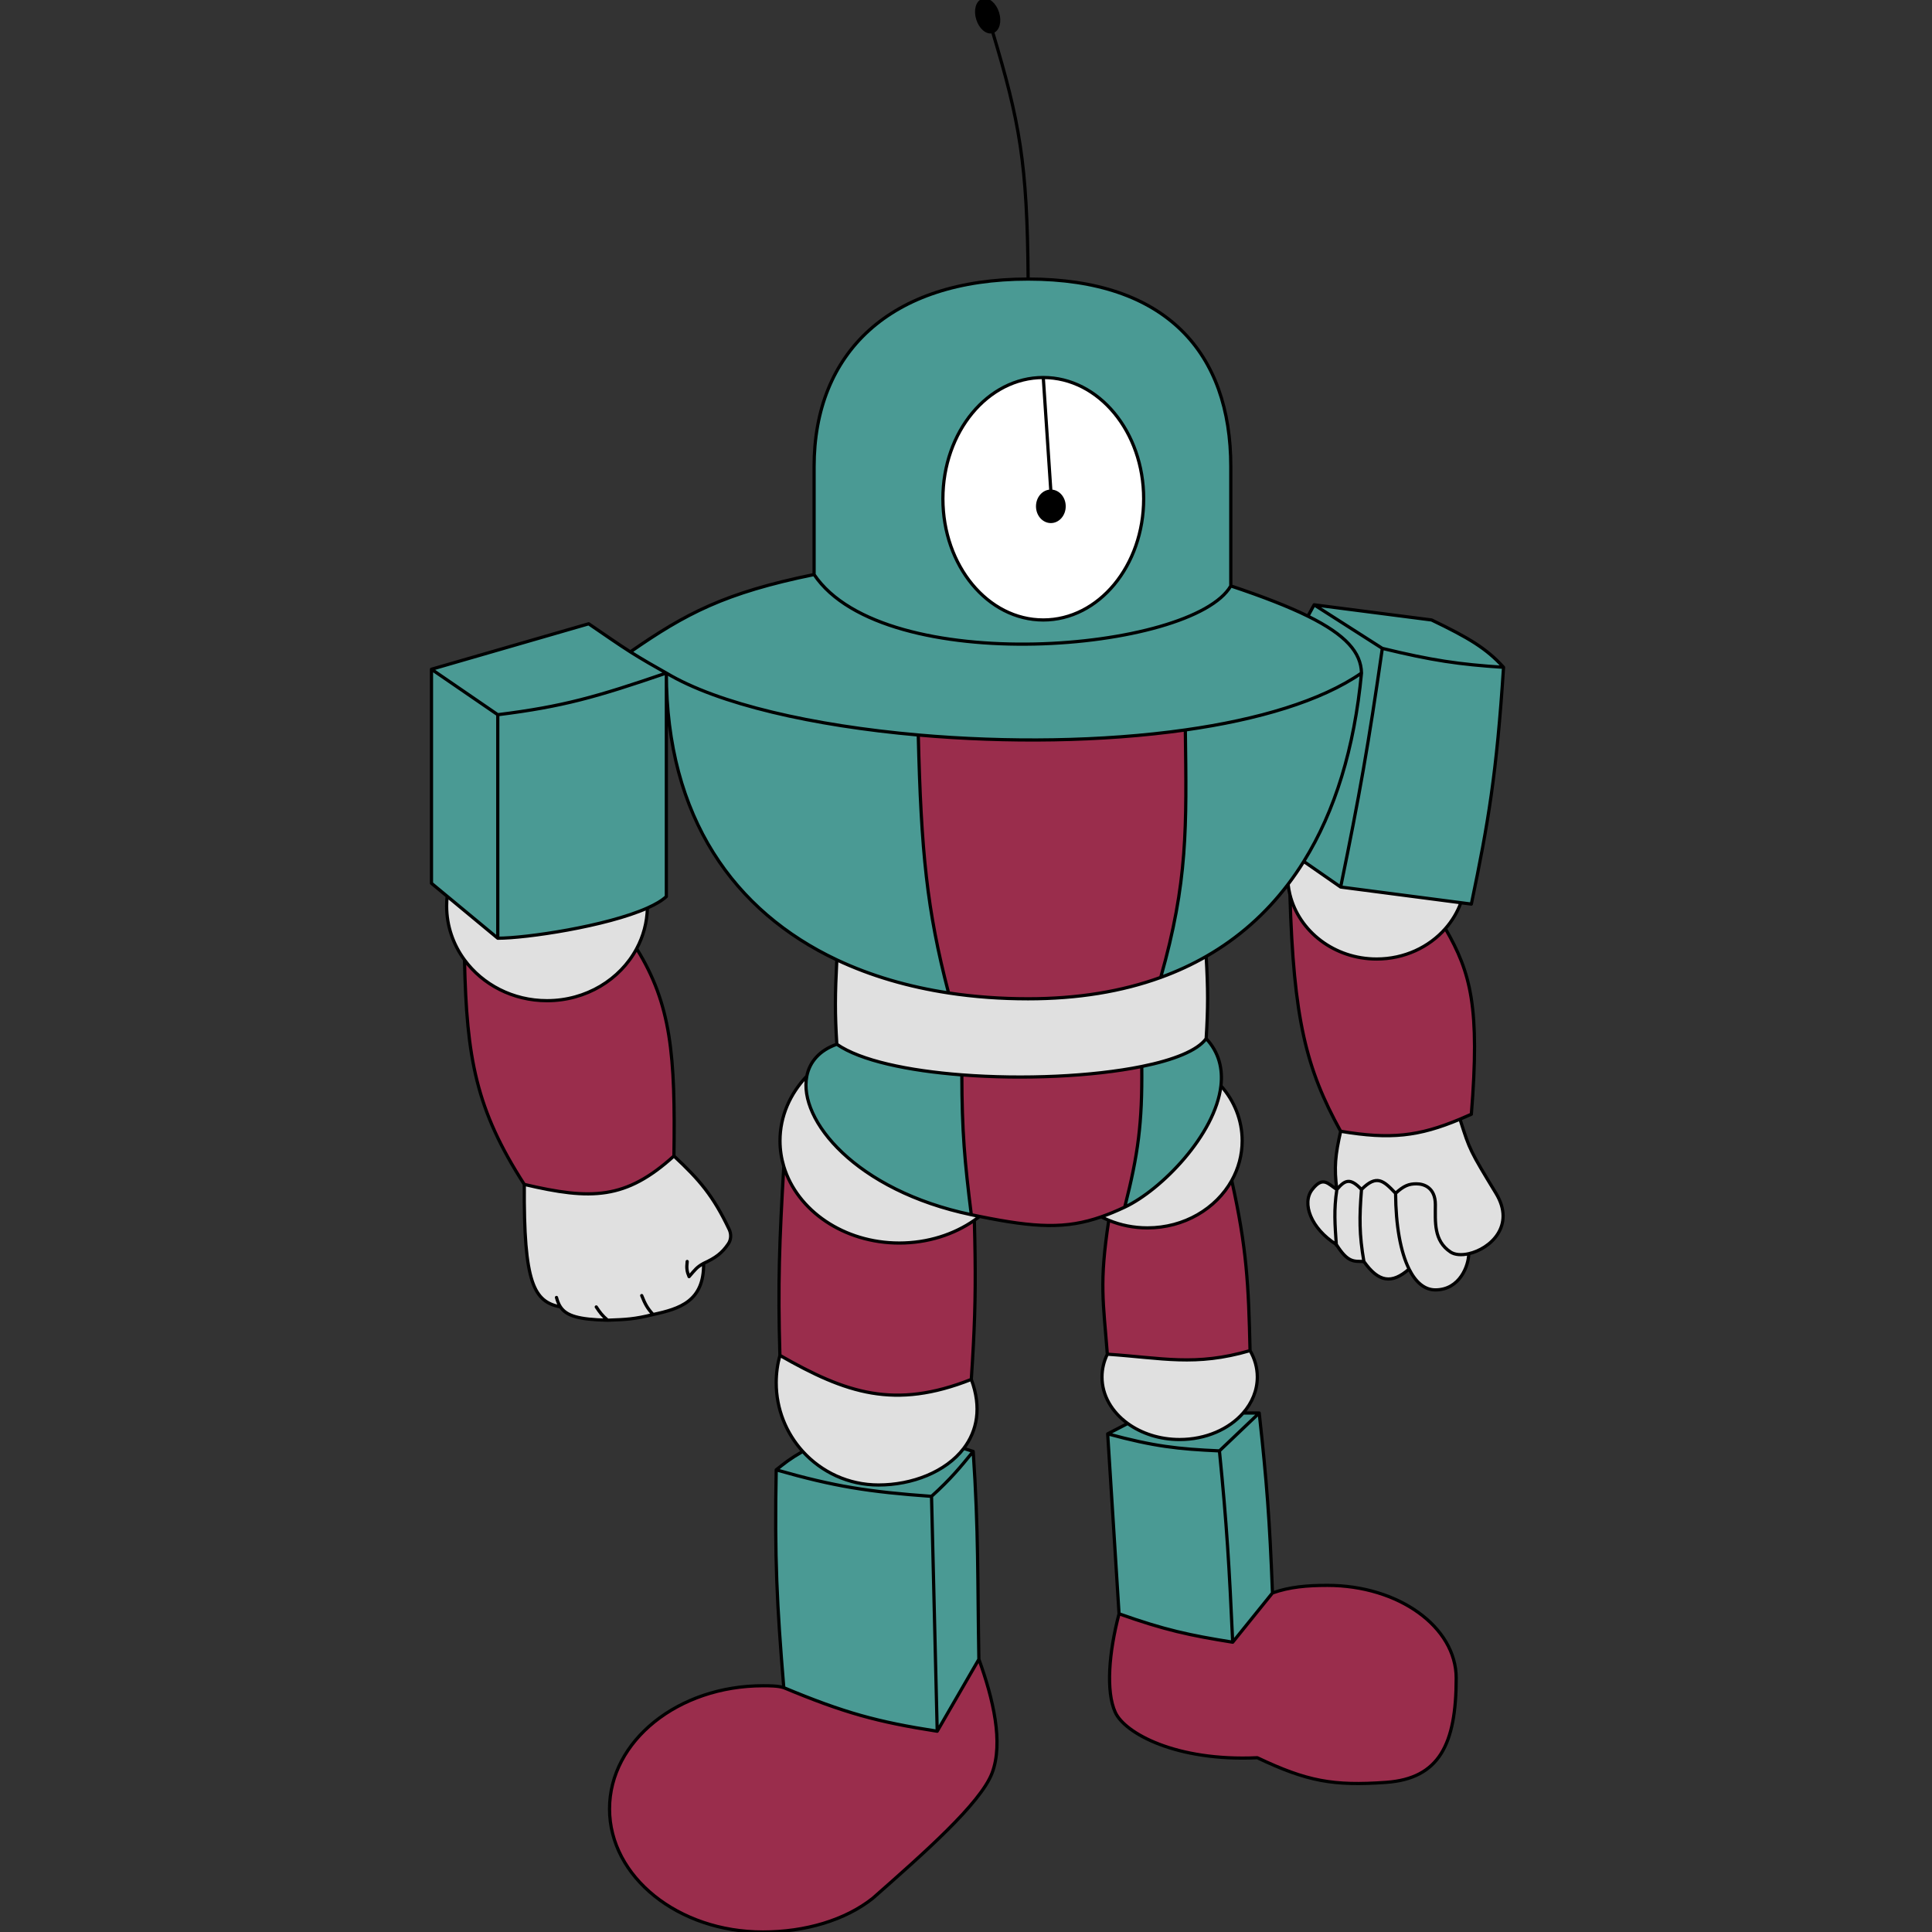 <svg width="600" height="600" viewBox="0 0 600 600" fill="none" xmlns="http://www.w3.org/2000/svg">
<rect x="0" y="0" width="600" height="600" fill="#333333" stroke="none"/>
<g clip-path="url(#clip0_1393_1579)">
<path d="M134 207.841L154.588 221.959C174.86 219.438 185.344 216.418 206.941 209.018C203.767 207.253 198.995 204.512 195.765 202.448C191.851 199.947 188.155 197.363 182.824 193.724L134 207.841Z" fill="#4A9A94"/>
<path d="M154.588 291.371V221.959L134 207.841V274.312L138.868 278.345L154.588 291.371Z" fill="#4A9A94"/>
<path d="M154.588 221.959V291.371C163.438 291.371 188.313 287.672 201.052 281.993C203.555 280.877 205.589 279.685 206.941 278.429V209.018C185.344 216.418 174.86 219.438 154.588 221.959Z" fill="#4A9A94"/>
<path d="M195.765 202.448C198.995 204.512 203.767 207.253 206.941 209.018C222.95 218.623 252.474 225.383 285.176 228.261C312.621 230.676 342.304 230.357 368.118 226.69C390.661 223.488 410.253 217.734 422.824 209.018C422.674 202.65 418.055 197.218 406.187 191.359C400.18 188.394 392.317 185.319 382.235 181.959C370.471 202.448 274.588 210.779 252.824 178.429C224.992 184.112 212.91 190.569 195.765 202.448Z" fill="#4A9A94"/>
<path d="M285.176 228.261C252.474 225.383 222.95 218.623 206.941 209.018C206.941 253.967 228.156 283.125 259.882 298.093C270.422 303.065 282.121 306.472 294.588 308.372C287.846 282.57 286.072 264.528 285.176 228.261Z" fill="#4A9A94"/>
<path d="M294.588 308.372C302.545 309.584 310.814 310.183 319.294 310.183C334.651 310.183 348.394 307.928 360.471 303.545C368.898 273.857 368.513 256.91 368.118 226.69C342.304 230.357 312.621 230.676 285.176 228.261C286.072 264.528 287.846 282.57 294.588 308.372Z" fill="#9A2D4C"/>
<path d="M360.471 303.545C365.463 301.734 370.17 299.558 374.588 297.028C384.549 291.325 393.043 283.82 400.027 274.615C401.743 272.354 403.367 269.991 404.9 267.527C414.596 251.938 420.624 232.306 422.824 209.018C410.253 217.734 390.661 223.488 368.118 226.69C368.513 256.91 368.898 273.857 360.471 303.545Z" fill="#4A9A94"/>
<path d="M466.941 207.241C453.002 206.319 444.813 205.129 429.294 201.359C425.043 231 422.159 247.202 416.353 275.477L453.688 280.347L456.941 280.771C462.231 255.425 464.794 240.236 466.941 207.241Z" fill="#4A9A94"/>
<path d="M408.118 187.83L429.294 201.359C444.813 205.129 453.002 206.319 466.941 207.241C461.647 201.359 456.073 198.06 444.588 192.536L408.118 187.83Z" fill="#4A9A94"/>
<path d="M406.187 191.359C418.055 197.218 422.674 202.65 422.824 209.018C420.624 232.306 414.596 251.938 404.9 267.527L416.353 275.477C422.159 247.202 425.043 231 429.294 201.359L408.118 187.83L406.187 191.359Z" fill="#4A9A94"/>
<path d="M138.706 281.359C138.706 287.583 140.755 293.356 144.252 298.109C149.881 305.761 159.262 310.771 169.882 310.771C182.046 310.771 192.582 304.2 197.72 294.615C199.761 290.809 200.95 286.527 201.052 281.993C188.313 287.672 163.438 291.371 154.588 291.371L138.868 278.345C138.761 279.336 138.706 280.341 138.706 281.359Z" fill="#E0E0E0"/>
<path d="M197.72 294.615C192.582 304.2 182.046 310.771 169.882 310.771C159.262 310.771 149.881 305.761 144.252 298.109C144.916 328.705 147.832 344.574 162.824 367.83C183.619 372.727 194.352 372.556 209.294 359.006C209.769 327.547 208.418 311.929 197.72 294.615Z" fill="#9A2D4C"/>
<path d="M259.882 324.3C254.514 326.186 251.436 329.754 250.56 334.21C247.885 347.819 265.752 369.708 301.647 377.241C299.6 360.791 298.734 351.409 298.706 333.812C282.058 332.532 267.241 329.411 259.882 324.3Z" fill="#4A9A94"/>
<path d="M301.647 377.241C302.526 377.426 303.385 377.603 304.226 377.773C321.631 381.296 331.035 381.714 342.007 377.899C344.335 377.09 346.734 376.09 349.294 374.889C353.475 358.424 354.756 348.894 354.588 331.205C339.179 334.334 317.745 335.277 298.706 333.812C298.734 351.409 299.6 360.791 301.647 377.241Z" fill="#9A2D4C"/>
<path d="M349.294 374.889C360.57 369.599 377.431 352.435 379.172 337.199C379.78 331.88 378.545 326.797 374.588 322.536C371.887 326.287 364.479 329.196 354.588 331.205C354.756 348.894 353.475 358.424 349.294 374.889Z" fill="#4A9A94"/>
<path d="M416.353 275.477L404.9 267.527C403.367 269.991 401.743 272.354 400.027 274.615C400.146 275.698 400.336 276.762 400.592 277.801C403.426 289.276 414.411 297.83 427.529 297.83C436.129 297.83 443.812 294.154 448.882 288.389C450.963 286.024 452.604 283.306 453.688 280.347L416.353 275.477Z" fill="#E0E0E0"/>
<path d="M309.8 3.997C310.634 6.68 309.935 9.283 308.238 9.81C306.541 10.338 304.489 8.59 303.655 5.907C302.821 3.224 303.52 0.621 305.217 0.094C306.914 -0.434 308.966 1.314 309.8 3.997Z" fill="black"/>
<path fill-rule="evenodd" clip-rule="evenodd" d="M252.824 178.429C274.588 210.779 370.471 202.448 382.235 181.959V144.9C382.235 109.591 362.235 86.668 319.294 86.665C276.353 86.662 252.824 109.594 252.824 144.9V178.429ZM355.176 154.889C355.176 175.68 341.218 192.536 324 192.536C306.782 192.536 292.824 175.68 292.824 154.889C292.824 134.097 306.782 117.241 324 117.241C341.218 117.241 355.176 134.097 355.176 154.889Z" fill="#4A9A94"/>
<path fill-rule="evenodd" clip-rule="evenodd" d="M324 192.536C341.218 192.536 355.176 175.68 355.176 154.889C355.176 134.097 341.218 117.241 324 117.241C306.782 117.241 292.824 134.097 292.824 154.889C292.824 175.68 306.782 192.536 324 192.536ZM330.471 157.241C330.471 159.84 328.627 161.947 326.353 161.947C324.079 161.947 322.235 159.84 322.235 157.241C322.235 154.642 324.079 152.536 326.353 152.536C328.627 152.536 330.471 154.642 330.471 157.241Z" fill="white"/>
<path d="M326.353 161.947C328.627 161.947 330.471 159.84 330.471 157.241C330.471 154.642 328.627 152.536 326.353 152.536C324.079 152.536 322.235 154.642 322.235 157.241C322.235 159.84 324.079 161.947 326.353 161.947Z" fill="black"/>
<path d="M427.529 297.83C414.411 297.83 403.426 289.276 400.592 277.801C401.75 316.517 405.604 331.839 416.353 351.33C431.86 353.918 440.571 352.931 453.412 347.57C454.553 347.094 455.727 346.583 456.941 346.036C459.621 312.905 456.828 302.183 448.882 288.389C443.812 294.154 436.129 297.83 427.529 297.83Z" fill="#9A2D4C"/>
<path d="M242.235 354.272C242.235 357.024 242.644 359.695 243.412 362.243C247.538 375.928 262.039 386.036 279.294 386.036C288.119 386.036 296.224 383.392 302.589 378.977C303.148 378.59 303.694 378.188 304.226 377.773C303.385 377.603 302.526 377.426 301.647 377.241C265.752 369.708 247.885 347.819 250.56 334.21C245.356 339.68 242.235 346.663 242.235 354.272Z" fill="#E0E0E0"/>
<path d="M356.353 381.33C367.759 381.33 377.649 375.357 382.528 366.625C384.597 362.921 385.765 358.722 385.765 354.272C385.765 347.798 383.294 341.855 379.172 337.199C377.431 352.435 360.57 369.599 349.294 374.889C346.734 376.09 344.335 377.09 342.007 377.899C342.764 378.289 343.542 378.649 344.339 378.977C348.007 380.49 352.073 381.33 356.353 381.33Z" fill="#E0E0E0"/>
<path d="M319.294 310.183C310.814 310.183 302.545 309.584 294.588 308.372C282.121 306.472 270.422 303.065 259.882 298.093C259.325 308.976 259.274 314.628 259.882 324.3C267.241 329.411 282.058 332.532 298.706 333.812C317.745 335.277 339.179 334.334 354.588 331.205C364.479 329.196 371.887 326.287 374.588 322.536C375.188 312.766 375.167 307.191 374.588 297.028C370.17 299.558 365.463 301.734 360.471 303.545C348.394 307.928 334.651 310.183 319.294 310.183Z" fill="#E0E0E0"/>
<path d="M302.589 378.977C296.224 383.392 288.119 386.036 279.294 386.036C262.039 386.036 247.538 375.928 243.412 362.243C242.047 385.566 241.546 398.674 242.205 420.925C242.195 420.591 242.215 421.254 242.205 420.925C262.793 432.689 277.811 437.817 301.647 428.389C301.905 424.485 302.122 420.926 302.298 417.545C302.947 405.039 303.033 394.984 302.589 378.977Z" fill="#9A2D4C"/>
<path d="M356.353 381.33C352.073 381.33 348.007 380.49 344.339 378.977C341.336 398.634 342.626 404.069 343.896 420.555C361.047 421.716 371.17 424.407 388.215 419.44C387.753 399.004 387.208 387.653 382.528 366.625C377.649 375.357 367.759 381.33 356.353 381.33Z" fill="#9A2D4C"/>
<path d="M388.215 419.44C371.17 424.407 361.047 421.716 343.896 420.555C342.824 422.752 342.235 425.144 342.235 427.647C342.235 433.374 345.317 438.522 350.218 442.075C354.492 445.173 360.149 447.059 366.353 447.059C374.503 447.059 381.709 443.805 386.074 438.824C388.844 435.664 390.471 431.808 390.471 427.647C390.471 424.714 389.662 421.932 388.215 419.44Z" fill="#E0E0E0"/>
<path d="M378.706 450.588C365.834 450.013 358.392 449.201 344 445.294L347.529 501.176C361.794 506.233 369.43 507.863 382.824 510C381.759 486.639 381.003 473.57 378.706 450.588Z" fill="#4A9A94"/>
<path d="M344 445.294C358.392 449.201 365.834 450.013 378.706 450.588L391.059 438.824H386.074C381.709 443.805 374.503 447.059 366.353 447.059C360.149 447.059 354.492 445.173 350.218 442.075L344 445.294Z" fill="#4A9A94"/>
<path d="M391.059 438.824L378.706 450.588C381.003 473.57 381.759 486.639 382.824 510L395.176 494.706C394.321 472.33 393.407 460.104 391.059 438.824Z" fill="#4A9A94"/>
<path d="M302.235 450.751C298.38 455.499 295.271 459.312 289.294 464.706L291.059 537.647L304 515.294C303.555 490.753 303.934 475.644 302.235 450.751Z" fill="#4A9A94"/>
<path d="M289.294 464.706C269.794 463.301 259.206 461.667 241.059 456.471C240.527 483.778 241.282 498.43 243.412 524.118C262.055 531.898 272.487 534.779 291.059 537.647L289.294 464.706Z" fill="#4A9A94"/>
<path d="M301.647 428.389C277.811 437.817 262.793 432.689 242.205 420.925C242.195 420.591 242.215 421.254 242.205 420.925C241.458 423.626 241.059 426.472 241.059 429.412C241.059 437.626 244.177 445.112 249.294 450.751C255.105 457.155 263.495 461.176 272.824 461.176C283.268 461.176 293.713 457.124 299.294 449.821C303.457 444.374 304.914 437.119 301.647 428.389Z" fill="#E0E0E0"/>
<path d="M272.824 461.176C263.495 461.176 255.105 457.155 249.294 450.751C245.115 453.171 243.746 454.346 241.059 456.471C259.206 461.667 269.794 463.301 289.294 464.706C295.271 459.312 298.38 455.499 302.235 450.751L299.294 449.821C293.713 457.124 283.268 461.176 272.824 461.176Z" fill="#4A9A94"/>
<path d="M304 515.294L291.059 537.647C272.487 534.779 262.055 531.898 243.412 524.118C241.647 523.529 238.933 523.529 236.941 523.529C210.626 523.529 189.294 540.648 189.294 561.765C189.294 582.882 210.626 600 236.941 600C250.016 600 262.45 596.362 271.059 589.519C286.835 575.628 304.59 559.995 308.118 550.588C311.647 541.176 308.473 527.636 304 515.294Z" fill="#9A2D4C"/>
<path d="M382.824 510C369.43 507.863 361.794 506.233 347.529 501.176C344.351 513.248 343.413 525.294 346.353 531.765C349.293 538.235 365.176 547.059 390.471 545.882C405.903 553.2 413.999 554.706 430.471 553.529C446.942 552.353 452.235 541.765 452.235 521.176C452.235 505.258 434.327 492.353 412.235 492.353C405.911 492.353 400.493 492.822 395.176 494.706L382.824 510Z" fill="#9A2D4C"/>
<path d="M209.294 359.006C194.352 372.556 183.619 372.727 162.824 367.83C162.597 398.742 165.869 404.259 174.059 405.882C175.913 408.661 179.686 409.804 188.706 410L189.176 409.983C194.16 409.802 197.091 409.696 202.824 408.235C211.059 406.471 218.706 404.118 218.51 392.353C222.306 390.601 224.211 389.176 226.176 386.297C227.083 384.966 227.141 383.243 226.449 381.788C221.509 371.412 217.28 366.425 209.294 359.006Z" fill="#E0E0E0"/>
<path d="M416.353 351.33C414.707 358.587 414.262 362.591 415.176 369.412C417.796 366.275 419.412 365.826 422.824 369.412C427.54 364.646 429.666 366.63 433.412 370.588C435.958 368.245 437.529 367.647 439.882 367.647C442.235 367.647 445.765 368.824 445.765 374.118C445.765 379.412 445.176 385.294 450.471 388.824C451.806 389.714 453.889 389.856 456.127 389.353C462.76 387.862 470.747 380.706 464.588 370.588C456.518 357.329 456.429 357.051 453.589 348.127L453.412 347.57C440.571 352.931 431.86 353.918 416.353 351.33Z" fill="#E0E0E0"/>
<path d="M445.765 374.118C445.765 368.824 442.235 367.647 439.882 367.647C437.529 367.647 435.958 368.245 433.412 370.588C433.467 380.562 434.95 388.811 437.6 394.118C439.658 398.241 442.421 400.588 445.765 400.588C453.412 400.588 456.127 392.941 456.127 389.353C453.889 389.856 451.806 389.714 450.471 388.824C445.176 385.294 445.765 379.412 445.765 374.118Z" fill="#E0E0E0"/>
<path d="M433.412 370.588C429.666 366.63 427.54 364.646 422.824 369.412C422.14 378.12 422.117 383.379 423.57 391.765C428.118 398.235 432.235 398.824 437.6 394.118C434.95 388.811 433.467 380.562 433.412 370.588Z" fill="#E0E0E0"/>
<path d="M422.824 369.412C419.412 365.826 417.796 366.275 415.176 369.412C414.189 375.737 414.593 380.427 414.996 386.471C418.624 392.195 420.371 391.688 423.57 391.765C422.117 383.379 422.14 378.12 422.824 369.412Z" fill="#E0E0E0"/>
<path d="M415.176 369.412C412.396 367.647 410.885 365.139 407.529 369.412C404.174 373.684 407.147 381.536 414.996 386.471C414.593 380.427 414.189 375.737 415.176 369.412Z" fill="#E0E0E0"/>
<path d="M154.588 221.959V291.371M154.588 221.959L134 207.841M154.588 221.959C174.86 219.438 185.344 216.418 206.941 209.018M154.588 291.371L138.868 278.345M154.588 291.371C163.438 291.371 188.313 287.672 201.052 281.993M134 207.841V274.312L138.868 278.345M134 207.841L182.824 193.724C188.155 197.363 191.851 199.947 195.765 202.448M206.941 209.018V278.429C205.589 279.685 203.555 280.877 201.052 281.993M206.941 209.018C203.767 207.253 198.995 204.512 195.765 202.448M206.941 209.018C222.95 218.623 252.474 225.383 285.176 228.261M206.941 209.018C206.941 253.967 228.156 283.125 259.882 298.093M195.765 202.448C212.91 190.569 224.992 184.112 252.824 178.429M252.824 178.429C274.588 210.779 370.471 202.448 382.235 181.959M252.824 178.429C252.824 178.429 252.824 181.372 252.824 144.9M252.824 178.429V144.9M422.824 209.018C422.674 202.65 418.055 197.218 406.187 191.359M422.824 209.018C410.253 217.734 390.661 223.488 368.118 226.69M422.824 209.018C420.624 232.306 414.596 251.938 404.9 267.527M382.235 181.959C382.235 181.959 382.235 180.209 382.235 144.9M382.235 181.959V144.9M382.235 181.959C392.317 185.319 400.18 188.394 406.187 191.359M252.824 144.9C252.824 109.594 276.353 86.662 319.294 86.665M382.235 144.9C382.235 109.591 362.235 86.668 319.294 86.665M319.294 86.665C319.032 50.452 316.682 37.948 308.238 9.81M308.238 9.81C309.935 9.283 310.634 6.68 309.8 3.997C308.966 1.314 306.914 -0.434 305.217 0.094C303.52 0.621 302.821 3.224 303.655 5.907C304.489 8.59 306.541 10.338 308.238 9.81ZM408.118 187.83L406.187 191.359M408.118 187.83L429.294 201.359M408.118 187.83L444.588 192.536C456.073 198.06 461.647 201.359 466.941 207.241M429.294 201.359C444.813 205.129 453.002 206.319 466.941 207.241M429.294 201.359C425.043 231 422.159 247.202 416.353 275.477M466.941 207.241C464.794 240.236 462.231 255.425 456.941 280.771L453.688 280.347M416.353 275.477L404.9 267.527M416.353 275.477L453.688 280.347M404.9 267.527C403.367 269.991 401.743 272.354 400.027 274.615M285.176 228.261C286.072 264.528 287.846 282.57 294.588 308.372M285.176 228.261C312.621 230.676 342.304 230.357 368.118 226.69M294.588 308.372C302.545 309.584 310.814 310.183 319.294 310.183C334.651 310.183 348.394 307.928 360.471 303.545M294.588 308.372C282.121 306.472 270.422 303.065 259.882 298.093M360.471 303.545C368.898 273.857 368.513 256.91 368.118 226.69M360.471 303.545C365.463 301.734 370.17 299.558 374.588 297.028M138.868 278.345C138.761 279.336 138.706 280.341 138.706 281.359C138.706 287.583 140.755 293.356 144.252 298.109M201.052 281.993C200.95 286.527 199.761 290.809 197.72 294.615M197.72 294.615C192.582 304.2 182.046 310.771 169.882 310.771C159.262 310.771 149.881 305.761 144.252 298.109M197.72 294.615C208.418 311.929 209.769 327.547 209.294 359.006M209.294 359.006C194.352 372.556 183.619 372.727 162.824 367.83M209.294 359.006C217.28 366.425 221.509 371.412 226.449 381.788C227.141 383.243 227.083 384.966 226.176 386.297C224.211 389.176 222.306 390.601 218.51 392.353M162.824 367.83C147.832 344.574 144.916 328.705 144.252 298.109M162.824 367.83C162.597 398.742 165.869 404.259 174.059 405.882M259.882 298.093C259.325 308.976 259.274 314.628 259.882 324.3M259.882 324.3C267.241 329.411 282.058 332.532 298.706 333.812M259.882 324.3C254.514 326.186 251.436 329.754 250.56 334.21M374.588 322.536C375.188 312.766 375.167 307.191 374.588 297.028M374.588 322.536C371.887 326.287 364.479 329.196 354.588 331.205M374.588 322.536C378.545 326.797 379.78 331.88 379.172 337.199M374.588 297.028C384.549 291.325 393.043 283.82 400.027 274.615M301.647 377.241C299.6 360.791 298.734 351.409 298.706 333.812M301.647 377.241C265.752 369.708 247.885 347.819 250.56 334.21M301.647 377.241C302.526 377.426 303.385 377.603 304.226 377.773M349.294 374.889C353.475 358.424 354.756 348.894 354.588 331.205M349.294 374.889C346.734 376.09 344.335 377.09 342.007 377.899M349.294 374.889C360.57 369.599 377.431 352.435 379.172 337.199M298.706 333.812C317.745 335.277 339.179 334.334 354.588 331.205M453.688 280.347C452.604 283.306 450.963 286.024 448.882 288.389M400.027 274.615C400.146 275.698 400.336 276.762 400.592 277.801M324 117.241C306.782 117.241 292.824 134.097 292.824 154.889C292.824 175.68 306.782 192.536 324 192.536C341.218 192.536 355.176 175.68 355.176 154.889C355.176 134.097 341.218 117.241 324 117.241ZM324 117.241L326.353 152.536M326.353 152.536C324.079 152.536 322.235 154.642 322.235 157.241C322.235 159.84 324.079 161.947 326.353 161.947C328.627 161.947 330.471 159.84 330.471 157.241C330.471 154.642 328.627 152.536 326.353 152.536ZM400.592 277.801C403.426 289.276 414.411 297.83 427.529 297.83C436.129 297.83 443.812 294.154 448.882 288.389M400.592 277.801C401.75 316.517 405.604 331.839 416.353 351.33M416.353 351.33C414.707 358.587 414.262 362.591 415.176 369.412M416.353 351.33C431.86 353.918 440.571 352.931 453.412 347.57M448.882 288.389C456.828 302.183 459.621 312.905 456.941 346.036C455.727 346.583 454.553 347.094 453.412 347.57M250.56 334.21C245.356 339.68 242.235 346.663 242.235 354.272C242.235 357.024 242.644 359.695 243.412 362.243M304.226 377.773C321.631 381.296 331.035 381.714 342.007 377.899M304.226 377.773C303.694 378.188 303.148 378.59 302.589 378.977M342.007 377.899C342.764 378.289 343.542 378.649 344.339 378.977M379.172 337.199C383.294 341.855 385.765 347.798 385.765 354.272C385.765 358.722 384.597 362.921 382.528 366.625M302.589 378.977C296.224 383.392 288.119 386.036 279.294 386.036C262.039 386.036 247.538 375.928 243.412 362.243M302.589 378.977C303.033 394.984 302.947 405.039 302.298 417.545C302.122 420.926 301.905 424.485 301.647 428.389M301.647 428.389C277.811 437.817 262.793 432.689 242.205 420.925M301.647 428.389C304.914 437.119 303.457 444.374 299.294 449.821M242.205 420.925C241.458 423.626 241.059 426.472 241.059 429.412C241.059 437.626 244.177 445.112 249.294 450.751M242.205 420.925C241.546 398.674 242.047 385.566 243.412 362.243M242.205 420.925C242.215 421.254 242.195 420.591 242.205 420.925ZM344.339 378.977C348.007 380.49 352.073 381.33 356.353 381.33C367.759 381.33 377.649 375.357 382.528 366.625M344.339 378.977C341.336 398.634 342.626 404.069 343.896 420.555M343.896 420.555C361.047 421.716 371.17 424.407 388.215 419.44M343.896 420.555C342.824 422.752 342.235 425.144 342.235 427.647C342.235 433.374 345.317 438.522 350.218 442.075M388.215 419.44C387.753 399.004 387.208 387.653 382.528 366.625M388.215 419.44C389.662 421.932 390.471 424.714 390.471 427.647C390.471 431.808 388.844 435.664 386.074 438.824M249.294 450.751C255.105 457.155 263.495 461.176 272.824 461.176C283.268 461.176 293.713 457.124 299.294 449.821M249.294 450.751C245.115 453.171 243.746 454.346 241.059 456.471M241.059 456.471C259.206 461.667 269.794 463.301 289.294 464.706M241.059 456.471C240.527 483.778 241.282 498.43 243.412 524.118M289.294 464.706C295.271 459.312 298.38 455.499 302.235 450.751M289.294 464.706L291.059 537.647M302.235 450.751L299.294 449.821M302.235 450.751C303.934 475.644 303.555 490.753 304 515.294M304 515.294L291.059 537.647M304 515.294C308.473 527.636 311.647 541.176 308.118 550.588C304.59 559.995 286.835 575.628 271.059 589.519C262.45 596.362 250.016 600 236.941 600C210.626 600 189.294 582.882 189.294 561.765C189.294 540.648 210.626 523.529 236.941 523.529C238.933 523.529 241.647 523.529 243.412 524.118M291.059 537.647C272.487 534.779 262.055 531.898 243.412 524.118M344 445.294C358.392 449.201 365.834 450.013 378.706 450.588M344 445.294L350.218 442.075M344 445.294L347.529 501.176M378.706 450.588L391.059 438.824M378.706 450.588C381.003 473.57 381.759 486.639 382.824 510M391.059 438.824H386.074M391.059 438.824C393.407 460.104 394.321 472.33 395.176 494.706M386.074 438.824C381.709 443.805 374.503 447.059 366.353 447.059C360.149 447.059 354.492 445.173 350.218 442.075M347.529 501.176C361.794 506.233 369.43 507.863 382.824 510M347.529 501.176C344.351 513.248 343.413 525.294 346.353 531.765C349.293 538.235 365.176 547.059 390.471 545.882C405.903 553.2 413.999 554.706 430.471 553.529C446.942 552.353 452.235 541.765 452.235 521.176C452.235 505.258 434.327 492.353 412.235 492.353C405.911 492.353 400.493 492.822 395.176 494.706M382.824 510L395.176 494.706M213.412 391.765C213.163 393.911 213.336 394.905 214 396.471C215.842 394.37 216.353 393.529 218.51 392.353M218.51 392.353C218.706 404.118 211.059 406.471 202.824 408.235M202.824 408.235C201.064 406.316 200.335 404.985 199.294 402.353M202.824 408.235C197.091 409.696 194.16 409.802 189.176 409.983M185.176 405.882C186.297 407.584 186.988 408.519 188.706 410M188.706 410C179.686 409.804 175.913 408.661 174.059 405.882M188.706 410L189.176 409.983M188.706 410C188.865 409.994 189.022 409.989 189.176 409.983M172.824 402.941C173.123 404.079 173.506 405.054 174.059 405.882M415.176 369.412C417.796 366.275 419.412 365.826 422.824 369.412M415.176 369.412C412.396 367.647 410.885 365.139 407.529 369.412C404.174 373.684 407.147 381.536 414.996 386.471M415.176 369.412C414.189 375.737 414.593 380.427 414.996 386.471M453.412 347.57L453.589 348.127M453.412 347.57C453.472 347.76 453.531 347.945 453.589 348.127M433.412 370.588C435.958 368.245 437.529 367.647 439.882 367.647C442.235 367.647 445.765 368.824 445.765 374.118C445.765 379.412 445.176 385.294 450.471 388.824C451.806 389.714 453.889 389.856 456.127 389.353M433.412 370.588C429.666 366.63 427.54 364.646 422.824 369.412M433.412 370.588C433.467 380.562 434.95 388.811 437.6 394.118M456.127 389.353C462.76 387.862 470.747 380.706 464.588 370.588C456.518 357.329 456.429 357.051 453.589 348.127M456.127 389.353C456.127 392.941 453.412 400.588 445.765 400.588C442.421 400.588 439.658 398.241 437.6 394.118M422.824 369.412C422.14 378.12 422.117 383.379 423.57 391.765M414.996 386.471C414.94 385.471 415.058 387.396 414.996 386.471ZM414.996 386.471C418.624 392.195 420.371 391.688 423.57 391.765M423.57 391.765C423.414 390.952 423.701 392.522 423.57 391.765ZM423.57 391.765C428.118 398.235 432.235 398.824 437.6 394.118" stroke="black" stroke-linecap="round" stroke-linejoin="round"/>
</g>
<defs>
<clipPath id="clip0_1393_1579">
<rect width="600" height="600" fill="white"/>
</clipPath>
</defs>
</svg>
